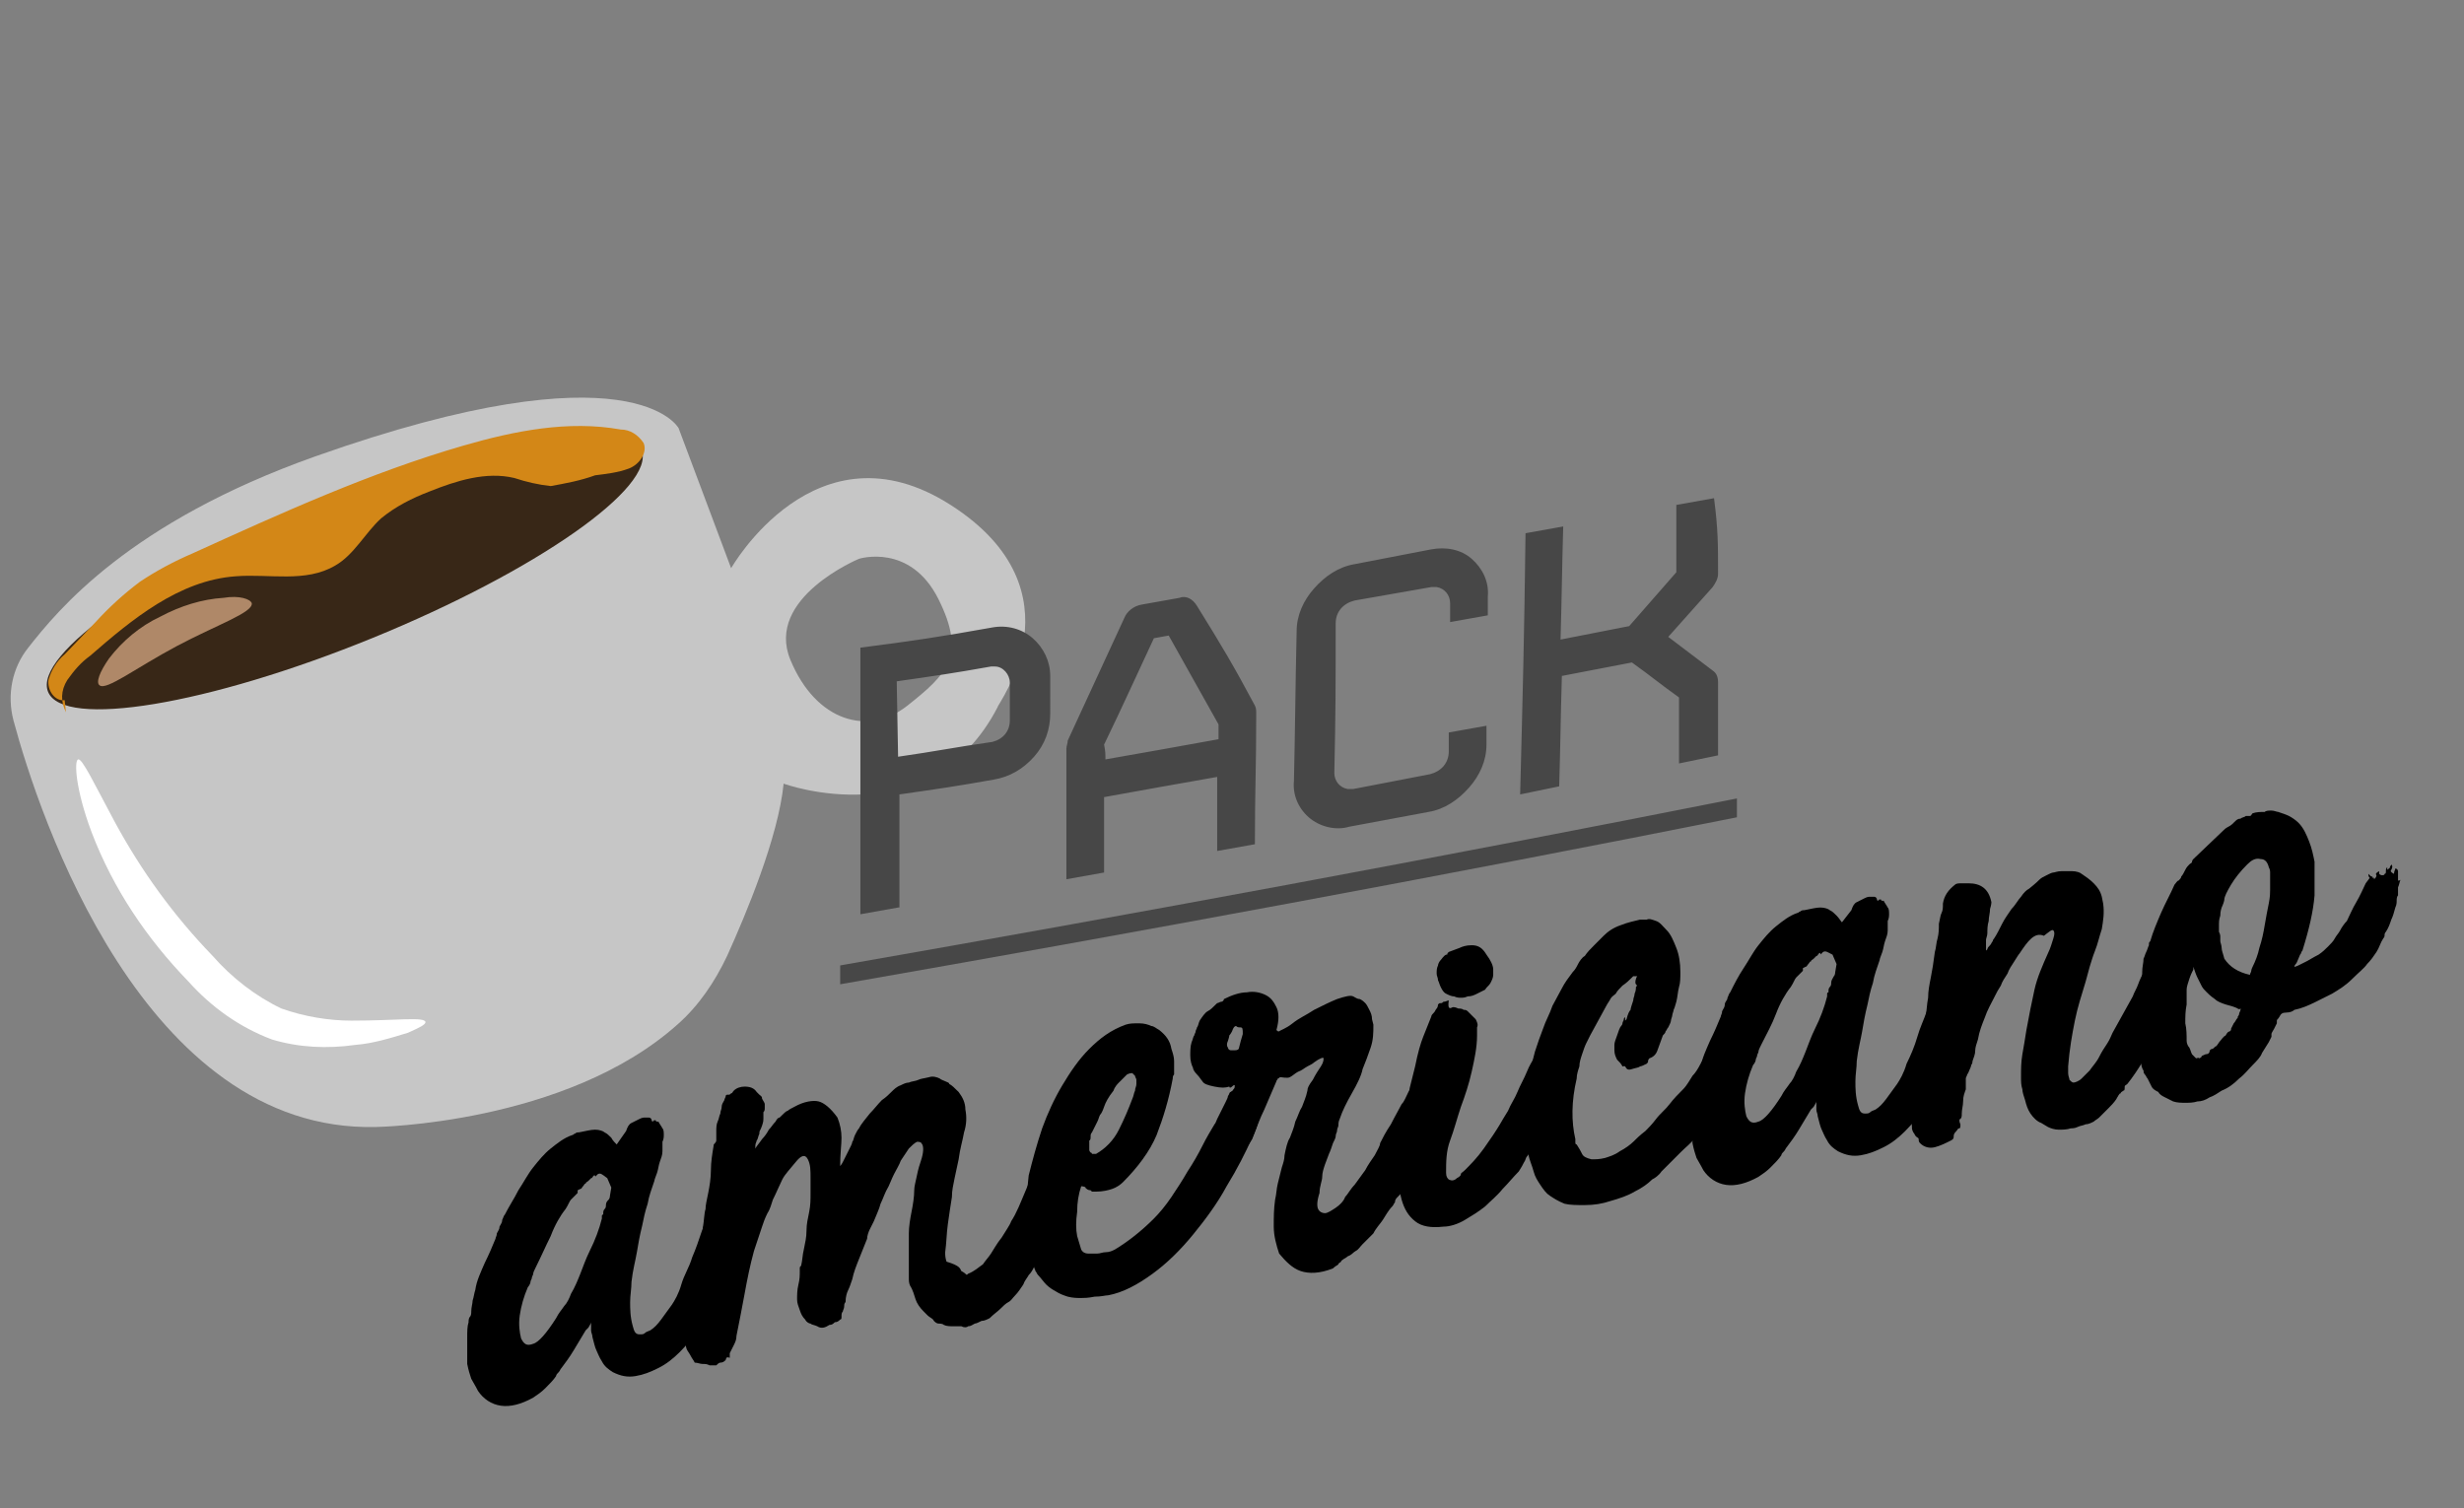 <svg version="1.1" id="americano" xmlns="http://www.w3.org/2000/svg" x="0" y="0" viewBox="0 0 183 112" xml:space="preserve"><rect x="0" y="0" width="183" height="112" fill="#808080" stroke="none"/><style>.st5{fill:#474747}</style><path d="M70.6 37.5c-10-6.4-16.3 4.7-16.3 4.7l-3.9-10.4s-3.3-6.3-27 2.1C9.6 38.8 4.3 45.3 2.1 48.1.9 49.6.5 51.6 1 53.5c1.9 7.1 9.7 30.6 26.9 30.2 0 0 14.1-.2 22.4-7.6 1.6-1.4 2.8-3.2 3.7-5.1 1.4-3.1 3.8-8.8 4.2-12.8 0 0 10.9 4 15.9-5.7-.1-.1 6.5-8.6-3.5-15zm-3.2 14.9c-2.9 2.3-6.8 1.2-8.7-3.4s5.1-7.5 5.1-7.5 3.8-1.2 5.9 3 .6 5.6-2.3 7.9z" fill="#c6c6c6"/><ellipse transform="rotate(-22.192 25.58 42.378)" cx="25.6" cy="42.4" rx="23.8" ry="5.4" fill="#382717"/><path d="M4.9 52.9c-.4-.8-.4-1.6.1-2.4.5-.7 1-1.3 1.7-1.8 3.1-2.7 6.6-5.6 10.8-5.9 2.5-.2 5.2.5 7.4-.8 1.4-.8 2.2-2.4 3.4-3.5 1.1-.9 2.3-1.5 3.6-2 2-.8 4.2-1.5 6.3-1 .9.3 1.8.5 2.7.6 1.1-.2 2.2-.4 3.3-.8.8-.1 1.7-.2 2.5-.5s1.4-1.2 1.1-1.9c-.4-.6-1-1-1.7-1-3.9-.7-7.9.1-11.7 1.2-6.9 2-13.5 5-20.1 8-1.4.6-2.7 1.3-3.9 2.1-1.2.9-2.3 1.9-3.3 3l-2.3 2.4c-.6.5-1 1.2-1.2 1.9-.1.8.5 1.6 1.2 1.5" fill="#d38717"/><path d="M31.6 75.9c0 .2-.4.4-1.3.8-1.3.4-2.6.8-3.9.9-2.1.3-4.2.2-6.2-.4-2.4-.9-4.5-2.4-6.2-4.3-3.1-3.2-5.6-6.9-7.2-11.1-1.2-3.2-1.3-5.3-1-5.4S7 58.2 8.5 61c2 3.7 4.4 7 7.3 10 1.4 1.6 3.2 3 5.1 3.9 1.7.6 3.5.9 5.2.9 3.4 0 5.4-.3 5.5.1z" fill="#fff"/><path d="M18.7 44.8c.1.7-2.6 1.6-5.6 3.2s-5.2 3.3-5.7 2.9c-.3-.2 0-1 .7-2 1-1.3 2.3-2.4 3.8-3.1 1.5-.8 3.1-1.3 4.7-1.4 1.2-.2 2 .1 2.1.4z" fill="#af8868"/><path class="st5" d="M66.7 67.4l-2.8.5V48.1c3.9-.5 5.9-.8 9.8-1.5 1.1-.2 2.2.1 3 .8.8.7 1.3 1.7 1.3 2.8V53c0 1.2-.4 2.3-1.2 3.2-.8.9-1.8 1.5-3 1.7-2.8.5-4.2.7-7 1.1v8.4zm0-11.2c2.8-.4 4.2-.7 7-1.1.8-.2 1.3-.8 1.3-1.6v-2.8c0-.6-.5-1.2-1.1-1.2h-.3c-2.8.5-4.2.7-7 1.1l.1 5.6zM93.2 52.4c.1.2.1.4.1.6 0 3.9-.1 5.8-.1 9.7l-2.8.5v-5.5c-3.4.6-5.1.9-8.4 1.5v5.6l-2.8.5v-9.7c0-.2.1-.4.1-.6l4.2-9.1c.2-.5.7-.9 1.3-1l2.8-.5c.5-.2 1 .1 1.3.6 1.8 2.9 2.7 4.4 4.3 7.4zm-11.1 4c3.4-.6 5.1-.9 8.4-1.5v-1.1l-3.7-6.6-1.1.2c-1.5 3.2-2.2 4.8-3.7 7.9.1.5.1.7.1 1.1zM100.2 61.4c-1 .3-2.2 0-3-.7-.8-.7-1.2-1.7-1.1-2.7.1-4.4.1-6.6.2-11.1 0-1.2.5-2.3 1.3-3.2.8-.9 1.8-1.6 3-1.8l5.7-1.1c1.1-.2 2.2 0 3 .7.8.7 1.3 1.7 1.2 2.8v1.4l-2.8.5v-1.4c0-.6-.4-1.1-1-1.2h-.4l-5.7 1c-.8.2-1.4.8-1.4 1.7 0 4.5 0 6.7-.1 11.1 0 .6.4 1.1 1 1.2h.4l5.7-1.1c.8-.2 1.4-.8 1.4-1.7v-1.4l2.8-.5v1.4c0 1.2-.5 2.3-1.3 3.2-.8.9-1.8 1.6-3 1.8l-5.9 1.1zM127.6 42.6c0 .4-.2.7-.4 1l-3.3 3.7c1.3 1 2 1.5 3.3 2.5.3.2.4.5.4.9v5.4l-2.9.6v-4.9c-1.4-1-2.1-1.6-3.5-2.6l-5.2 1c-.1 3.3-.1 4.9-.2 8.2l-2.9.6c.2-7.8.3-11.4.4-19.4l2.8-.5c-.1 3.4-.1 5.1-.2 8.4l5.1-1 3.5-4v-5l2.8-.5c.3 2.3.3 3.4.3 5.6zM62.4 73.1v-1.4c22.3-3.9 44.4-8 66.6-12.4v1.4c-22.1 4.4-44.3 8.5-66.6 12.4z"/><path d="M46.5 84c.1-.3.2-.5.4-.6l.6-.3c.2-.1.3-.1.4-.1h.3c.1 0 .2.1.2.2s.1.1.1.1c0-.1.1-.1.2-.1 0 .1.1.1.1.1h.1c.1.2.2.3.3.5.1.1.1.3.1.5 0 .1 0 .3-.1.5v.7c0 .3-.1.5-.2.8-.1.3-.1.5-.2.8-.1.3-.2.5-.2.6-.2.6-.4 1.1-.5 1.7-.2.6-.3 1.1-.4 1.6-.2.8-.3 1.4-.4 2-.1.6-.3 1.3-.4 2.2 0 .5-.1 1-.1 1.5s0 1.1.2 1.8c.1.4.2.6.5.6.2 0 .3 0 .4-.1.1-.1.2-.1.4-.2.3-.2.5-.4.8-.8.3-.4.5-.7.8-1.1.2-.3.5-.8.7-1.5s.6-1.3.8-2c.3-.7.5-1.3.7-1.9s.4-1 .5-1.2c0-.1.1-.3.2-.5s.2-.3.3-.4v-.2-.1c.1-.1.1-.2.2-.3 0-.1.1-.2.1-.3 0-.1.1-.2.3-.4.2-.2.3-.3.4-.3h.2c.1 0 .1 0 .1-.1.1-.1.1-.1.1-.2s0-.1.1-.2c0-.1 0-.1.1-.1h.1V87.5c.1 0 .1 0 .1-.1v-.1s.1 0 .1.1l.1.1.1-.1c0 .1 0 0 .1-.1v.1l.1-.1c.1.1.1.2.2.3 0 .1.1.2.2.3v-.2.7s0-.1.1-.1.1-.1.1-.1v.2c0 .2 0 .4-.1.6v.6c-.1.3-.2.7-.4 1.3-.2.6-.5 1.3-.8 1.9s-.5 1.3-.8 1.9c-.3.6-.5 1-.6 1.3-.2.5-.4 1-.6 1.4-.2.5-.5.9-.8 1.3 0 .1 0 .1-.1.1l-.1.1c-.3.5-.7 1-1.2 1.5s-1 .9-1.6 1.2c-.6.3-1.1.5-1.7.6-.6.1-1.1 0-1.7-.3-.3-.2-.6-.4-.8-.8-.2-.3-.3-.6-.4-.8-.1-.2-.2-.6-.3-1 0-.2-.1-.3-.1-.5v-.6c0 .1-.1.2-.2.4l-.2.2-.9 1.5c-.3.5-.6.9-.9 1.3-.1.1-.1.2-.2.3s-.2.2-.2.3c-.2.3-.5.6-.8.9-.3.3-.6.5-.9.7-.9.5-1.7.7-2.4.6-.7-.1-1.3-.5-1.7-1.1-.2-.4-.4-.7-.5-.9-.1-.3-.2-.6-.3-1.1v-.4-.4-1.2c0-.4 0-.8.1-1.1 0-.1 0-.3.1-.4s.1-.3.1-.4c0-.3.1-.6.1-.8.1-.3.1-.5.2-.8.1-.7.4-1.3.7-2 .3-.6.6-1.3.8-1.8 0-.1.1-.2.1-.4.1-.2.2-.3.2-.5.1-.2.2-.3.2-.5.1-.2.1-.3.2-.4.3-.6.7-1.2 1-1.8.4-.6.7-1.2 1.1-1.7.4-.5.8-1 1.3-1.4.5-.4 1-.8 1.6-1 .1 0 .1-.1.2-.1.1-.1.2-.1.3-.1.5-.1.9-.2 1.2-.2.3 0 .6.1.7.2.2.1.3.2.5.4.1.2.3.4.4.5l.7-1zm-2.1 3.2l-.1.1c-.1.1-.1.1-.1 0h-.1c-.1.1-.1.2-.2.2l-.2.2c-.1.1-.2.1-.2.2-.1 0-.1.1-.2.2s-.1.2-.2.2l-.2.1v.2l-.5.5c-.1.1-.2.4-.4.7-.4.5-.8 1.2-1.1 2-.4.8-.7 1.5-1.1 2.3-.1.2-.2.4-.2.5 0 .1-.1.2-.1.3 0 .1-.1.2-.1.3 0 .1-.1.3-.2.4-.3.7-.5 1.4-.6 2.1-.1.7 0 1.3.1 1.7.2.4.4.6.9.4.4-.1 1-.8 1.7-1.9.2-.4.4-.6.6-.9.2-.2.4-.6.5-.9.3-.5.5-1 .7-1.5.2-.5.4-1.1.7-1.7.4-.8.7-1.6.9-2.4v-.2s0-.1.1-.1c0-.2 0-.3.1-.4.1-.1.1-.2.1-.3 0-.2.1-.3.2-.4.1-.1.1-.3.1-.3l.1-.6c-.1-.2-.2-.5-.3-.7-.4-.3-.5-.4-.7-.3zm10.9.1c0-.1.1-.1 0 0 0-.1 0 0 0 0z"/><path d="M71.4 94.4c.2.1.3.2.3.2.1.1.1.1.2 0 .5-.2.8-.5 1.1-.7.2-.3.4-.5.6-.8.2-.3.4-.7.8-1.2.3-.5.6-.9.7-1.2.4-.6.7-1.4 1-2.1s.6-1.5 1-2.1c.1-.3.2-.5.2-.7.1-.2.1-.4.3-.7.1-.2.2-.4.3-.5.2-.1.2-.3.2-.6 0-.1 0-.2.1-.2s.1-.1.2-.1c0-.1.1-.1.1-.2s.1-.2.2-.2c.1-.1.1-.1.2-.1s.1.1.2.3c0-.2 0-.3.1-.4h.1s0 .1.2.1c.1-.1.1-.1.1 0s.1.2.1.4h.2c0 .1.1.1.3.1.2 0 .2.1.3.2 0 .1 0 .1-.1 0s-.1-.1-.1 0 0 .1.1.3.1.2.1.3c.1.3.1.5.1.7 0 .2-.1.4-.2.7.1.4 0 .7-.2 1.1-.2.4-.3.7-.4 1-.1.4-.2.8-.5 1.3-.2.5-.4.9-.6 1.2l-1.3 2.6c-.1.2-.2.4-.3.5-.1.2-.2.3-.3.5-.1.2-.2.4-.4.6-.1.2-.3.4-.4.7-.2.3-.4.6-.6.8-.2.2-.3.4-.5.5-.2.1-.4.3-.6.5-.2.2-.5.4-.8.7-.2.1-.4.2-.6.2-.2.1-.4.2-.5.2-.2.1-.3.2-.5.2-.1.1-.3.1-.5 0h-.6c-.2 0-.5 0-.7-.1-.1-.1-.3-.1-.4-.1-.1 0-.3-.1-.4-.3-.1-.1-.3-.2-.4-.3l-.3-.3c-.3-.3-.5-.6-.6-.9-.1-.3-.2-.7-.4-1-.1-.2-.1-.4-.1-.6v-.6-1.1-1.1-.3-.2c0-.5.1-1.1.2-1.6s.2-1.1.2-1.6c0-.3.1-.6.2-1.1.1-.5.2-.8.3-1.1.2-.6.2-1 .1-1.2-.1-.2-.2-.2-.4-.2-.2.1-.4.3-.6.5l-.6.9c-.1.3-.3.6-.5 1s-.3.7-.4.9c-.3.5-.4.9-.6 1.3-.1.4-.3.8-.5 1.3l-.3.6c-.1.2-.2.5-.2.7l-.6 1.5c-.2.5-.4 1-.5 1.5-.1.3-.2.6-.3.8-.1.2-.2.5-.2.9-.1.1-.1.2-.1.3 0 .2-.1.3-.1.4-.1.1-.1.2-.1.4 0 .1 0 .2-.1.2-.1.1-.2.2-.4.2-.1.1-.2.2-.4.2-.3.2-.6.3-.9.1-.2-.1-.4-.1-.5-.2-.1 0-.3-.1-.4-.3-.2-.2-.3-.4-.4-.7-.1-.3-.2-.5-.2-.8 0-.3 0-.7.1-1.1.1-.4.1-.7.1-1v-.2c0-.1 0-.1.1-.2.1-.4.1-.8.2-1.2.1-.5.2-.9.2-1.4 0-.5.1-.9.2-1.4.1-.5.1-.9.1-1.4v-.3-.2-.2-.4c0-.6 0-1-.2-1.4s-.5-.3-.9.2-.8.9-1 1.3c-.2.4-.4.9-.7 1.5-.1.3-.2.7-.4 1-.2.4-.3.7-.4 1l-.3.9-.3.9c-.3 1.1-.5 2.1-.7 3.2-.2 1.1-.4 2.1-.6 3.1 0 .3-.1.5-.2.7l-.3.6v.3c0 .1 0 0-.2 0 0 0-.1.1-.1.2-.1.1-.2.2-.4.2-.1 0-.2.1-.3.2h-.5c-.2-.1-.3-.1-.5-.1s-.4-.1-.6-.1c-.1-.2-.2-.3-.3-.5-.1-.2-.2-.3-.3-.5-.1-.3-.1-.5-.1-.7v-.7c0-.2 0-.4.1-.6.1-.2.1-.4.2-.6.2-.8.3-1.6.4-2.3.1-.7.2-1.4.3-1.9.1-.3.2-.7.2-1.1 0-.4.1-.7.1-1.1.1-.6.1-1.1.2-1.4 0-.3.1-.7.2-1.2s.2-1.1.2-1.7c0-.6.1-1.2.2-1.8 0-.1 0-.1.1-.2s.1-.2.1-.2v-.3-.4c0-.2 0-.5.1-.7.1-.2.1-.4.2-.6 0-.2.1-.3.1-.5s.1-.3.2-.5c0-.1.1-.2.1-.3s.1-.1.2-.1.1 0 .2-.1c.1 0 .1-.1.2-.2.2-.2.5-.3.8-.3.4 0 .7.1.9.4l.2.2c.1.1.2.1.2.3.1.2.2.3.2.4v.3c0 .1 0 .2-.1.3v.5c0 .1 0 .2-.1.5s-.2.4-.2.5v.1c-.1.2-.1.4-.2.5 0 .1-.1.2-.1.4v.2c.1-.2.3-.4.5-.7.2-.2.4-.5.5-.7.2-.2.3-.4.5-.6.1-.2.2-.3.3-.3.3-.3.5-.5.6-.5.1-.1.3-.2.5-.3.7-.4 1.4-.5 1.8-.4s.9.5 1.4 1.2c.2.5.3 1 .3 1.5s-.1 1.2-.1 2.1c0 0 .1-.1.2-.3l.3-.6.3-.6c.1-.2.1-.3.1-.3.1-.1.1-.3.2-.5s.2-.4.3-.5c.2-.4.5-.7.8-1.1.3-.3.6-.7.9-1 .3-.2.5-.4.7-.6.2-.2.4-.4.7-.5.2-.1.4-.2.6-.2.2-.1.5-.1.7-.2.2-.1.4-.1.8-.2.3-.1.6 0 .8.1.1.1.2.1.4.2s.3.1.3.2c.2.1.4.3.7.6.3.4.5.8.5 1.3.1.5.1 1.1-.1 1.7-.1.6-.3 1.2-.4 2-.1.5-.2.9-.3 1.4s-.2.9-.2 1.4c-.1.6-.2 1.3-.3 2-.1.7-.1 1.4-.2 2.1 0 .2 0 .4.1.7 1 .3 1 .5 1.1.7z"/><path d="M80.3 88.1c-.2.6-.3 1.2-.3 1.9-.1.7-.1 1.3 0 1.8.1.3.2.7.3 1 .1.2.3.3.5.3h.7c.2 0 .4-.1.6-.1.3 0 .5-.1.7-.2 1-.6 2-1.4 2.9-2.3.4-.4.9-1 1.3-1.6.4-.6.8-1.2 1.2-1.9.4-.6.8-1.3 1.1-1.9.3-.6.6-1.1.9-1.6.1-.1.1-.2.2-.4l.3-.6.3-.6c.1-.2.2-.4.2-.5.1-.1.1-.3.2-.3.1-.1.2-.1.3-.1v-.1-.2c0-.1 0-.1.1-.2h.4s.1 0 .1.1c0-.1.1-.1.3-.2.2-.1.3 0 .4.2l.1.1.1.1s.1.1.1.2v.2h.2l-.2 1.8h.1c.1 0 .1 0 .1.1-.1.5-.3 1-.5 1.4-.5 1.1-1.1 2.3-1.9 3.6-.7 1.3-1.6 2.5-2.5 3.6-.9 1.1-1.9 2.1-3 2.9-1.1.8-2.2 1.4-3.3 1.6-.2 0-.5.1-1 .1-.5.1-.8.1-1 .1-.3 0-.6 0-1-.1-.3-.1-.6-.2-.9-.4-.2-.1-.5-.3-.7-.5-.2-.2-.4-.5-.6-.7-.1-.1-.1-.2-.2-.3 0-.1-.1-.2-.1-.3-.2-.3-.3-.6-.4-.9-.1-.3-.1-.6-.2-1v-.7-.6-.6-.5-.5l.2-2c.3-1.2.6-2.3 1-3.5.4-1.1.9-2.2 1.5-3.2s1.2-1.9 2-2.7c.8-.8 1.6-1.4 2.7-1.8.3-.1.6-.1 1-.1s.7.1.9.2c.2 0 .4.2.6.3.5.4.8.8.9 1.4.1.3.2.6.2.9v1c-.1.1-.1.2-.1.3-.3 1.6-.7 2.9-1.2 4.2-.5 1.2-1.4 2.4-2.5 3.5-.2.2-.5.4-.8.5-.3.1-.7.2-1.2.2h-.1-.2l-.1-.1c-.2 0-.3-.1-.4-.2.1 0-.1-.1-.3-.1zm.6-2.7c0 .1.1.2.1.2s.1 0 .1.1H81.4c.7-.4 1.3-1 1.7-1.8.4-.8.7-1.5 1-2.3.1-.2.1-.4.2-.6 0-.2.1-.3.1-.5v-.3c0-.1-.1-.2-.1-.3l-.2-.2c-.1 0-.2 0-.4.1l-.6.6c-.1.1-.3.3-.4.6-.4.5-.6.9-.7 1.2-.1.3-.2.5-.3.6-.1.2-.1.3-.2.5l-.4.8c-.1.1-.1.2-.1.3 0 .1 0 .3-.1.3v.4c0-.1 0 0 0 0v.3zm11.7-4.6z"/><path d="M105.7 79.8h.8c.1-.1.2-.1.3 0 0 .1.1.1.2.1.1.2.1.3.1.4 0 .1.1.1.2.2.1 0 .1.1 0 .2s-.1.1 0 .2c.1.2.1.3.1.4v.3c-.1.2-.1.5-.2.7 0 .2-.1.4-.2.7l-.3.6c-.1.2-.2.4-.3.7 0 .1-.1.3-.2.5s-.2.5-.4.7c-.1.3-.3.5-.4.7s-.2.4-.2.5c-.1.3-.3.5-.4.7-.1.2-.2.3-.3.5s-.2.3-.3.5c-.1.2-.2.3-.4.5-.1.1-.2.2-.2.4-.1.1-.1.2-.2.3-.3.3-.5.7-.7 1-.2.3-.5.6-.7 1l-.4.4-.4.4c-.2.2-.3.4-.5.5-.2.1-.3.3-.6.4-.1.1-.3.2-.3.2-.1.1-.2.1-.2.2-.1.1-.2.1-.2.2-.1.1-.2.1-.4.3-1 .4-1.8.4-2.4.2-.6-.2-1.1-.7-1.6-1.3-.2-.6-.4-1.3-.4-2s0-1.3.1-2c.1-.4.1-.8.2-1.2l.3-1.2c.1-.3.2-.6.2-.9.1-.5.2-1 .4-1.3.1-.3.3-.7.4-1.2.2-.4.3-.8.5-1.1.1-.3.3-.7.4-1.2 0-.2.1-.4.4-.8.2-.4.4-.7.6-1 .2-.3.2-.5.2-.6s-.3 0-.7.3c-.1.1-.3.2-.5.3-.2.1-.4.3-.7.4-.2.1-.4.3-.6.4s-.6 0-.7 0c-.1 0-.1.1-.2.1 0 .1-.1.1-.1.2l-.9 2.1c-.3.6-.6 1.4-.9 2.2-.2.3-.3.5-.5.7-.2.2-.4.3-.7.3h-.5c-.1 0-.2-.1-.3-.2l-.3-.3c-.1 0-.1 0-.1-.1v-.1-.1-.1-.2c-.1-.1-.1-.2 0-.3 0-.1.1-.1.1-.2.1-.1 0-.2 0-.3 0 0 .1-.1.1-.3.1-.2.1-.3.2-.5s.1-.4.2-.6c.1-.2.1-.3.1-.4.1-.3.2-.5.2-.7s.1-.3.2-.4c0-.1.1-.2 0-.2s-.1 0-.2.1-.2.1-.2 0c-.3.1-.6.1-1.1 0-.5-.1-.8-.2-.9-.4-.1-.1-.2-.3-.4-.5s-.3-.4-.3-.5c-.1-.2-.2-.5-.2-.9 0-.3 0-.7.1-1 .1-.2.1-.4.2-.5 0-.1.1-.2.1-.3s.1-.2.1-.3c.1-.1.1-.3.2-.5.2-.3.4-.6.6-.7.2-.1.4-.3.7-.6.1 0 .2-.1.3-.1.1 0 .2-.1.2-.2.6-.3 1.2-.5 1.7-.5.5-.1 1 0 1.4.2s.6.5.8.9c.2.4.2 1 0 1.7.1.1.1.1.2.1.1-.1.5-.2 1-.6s1-.6 1.6-1c.6-.3 1.2-.6 1.7-.8.6-.2 1-.3 1.2-.2.2.1.3.2.5.2.2.1.3.2.4.3.1.1.2.3.3.5.1.2.2.4.2.7l.1.4c0 .6 0 1.1-.2 1.7-.2.6-.4 1.1-.6 1.6-.1.5-.4 1.1-.8 1.8s-.7 1.3-.9 1.9c-.1.2-.1.4-.1.5 0 .1-.1.2-.1.4 0 .1-.1.2-.1.4 0 .1-.1.3-.2.5-.1.3-.2.6-.3.8-.1.3-.2.5-.3.8-.1.3-.2.6-.2.9s-.2.7-.2 1.2c-.2.6-.2 1-.1 1.2.1.2.3.3.5.3s.5-.2.8-.4c.3-.2.6-.5.7-.8.2-.2.4-.6.7-.9.3-.4.5-.7.8-1.1.2-.4.5-.8.7-1.1.2-.4.4-.7.4-.9.2-.4.4-.8.8-1.4.3-.6.6-1.1.8-1.5.2-.2.3-.5.5-.9s.4-.7.5-.9c.1-.2.1-.3.2-.3.2 0 .3-.1.4-.1zm-13.6-3.5c-.1 0-.2 0-.3-.1-.1 0-.2.1-.3.4-.1.2-.2.3-.2.3s0 .1-.1.4c-.1.2-.1.4 0 .5 0 .1.1.2.2.2h.3c.1 0 .2 0 .3-.1.1-.4.2-.8.3-1.1 0-.4 0-.5-.2-.5z"/><path d="M107.9 74.8c.1 0 .2 0 .4.1.1 0 .3 0 .4.1.1 0 .2 0 .3.1l.3.3.3.3c.1.2.2.4.1.6v.6c0 .9-.2 1.8-.4 2.7-.2.9-.5 1.8-.8 2.6-.3.9-.5 1.7-.8 2.5s-.3 1.6-.3 2.4c0 .3.1.4.2.5.2.1.4.1.6-.1.2-.1.3-.2.3-.3 0-.1.1-.1.3-.3.4-.4.9-.9 1.4-1.6.5-.7.9-1.3 1.2-1.8.1-.2.3-.5.6-1 .2-.5.5-.9.7-1.4.2-.5.5-1 .7-1.5.2-.5.4-.8.6-1.1 0-.1.1-.3.1-.4.1-.1.1-.3.2-.5.2-.1.2-.2.2-.3-.1-.1 0-.2 0-.3h.1c.1-.1.1-.1 0-.1h-.1l.2-.2c0-.1.1-.2.3-.4.1-.2.2-.3.3-.3.1 0 .2-.1.3 0l.2.2c.1-.1.1-.1.2 0s.2.1.4.1c0-.2.1-.3.2-.4 0 .1 0 .1.1.1v.6c0 .1.1.2.1.3.1-.1.2-.1.1-.2 0 0 0-.1.2-.2v.4c.1.1.1.2.1.2s0 .1.1.1c0 .2 0 .3-.1.5 0 .2 0 .3-.1.4 0 .2-.1.4-.2.7-.1.3-.2.7-.4 1-.1.4-.3.7-.4 1-.1.3-.2.6-.3.7-.1.1-.2.3-.3.6-.1.3-.3.5-.4.8-.1.3-.3.6-.4.9-.1.3-.3.5-.4.7-.3.4-.5.7-.6.9s-.2.4-.3.5c-.1.1-.1.3-.2.4-.1.2-.2.4-.4.7-.4.4-.8.9-1.2 1.3-.4.5-.9.9-1.3 1.3-.5.4-1 .7-1.5 1-.5.3-1.1.5-1.6.5-.9.1-1.6 0-2.1-.4s-.8-.9-1-1.6c-.2-.7-.3-1.4-.2-2.1 0-.8.1-1.4.1-2 0-.3.1-.5.1-.6 0-.1 0-.2.1-.2 0 0 0-.1.1-.2 0-.1.1-.2.1-.5 0-.2.1-.4 0-.6 0-.2 0-.4.1-.6.1-.2.1-.3.1-.4v-.2-.3c0-.1.1-.3.1-.6l.4-1.6c.2-1 .4-1.7.6-2.2l.6-1.5c0-.1.1-.2.2-.3.1-.1.1-.2.2-.3 0 0 .1-.1.1-.3.1-.1.1-.1.2-.1s.1 0 .2-.1c.2 0 .3-.1.4-.1-.1.7.1.6.3.5zm1.1-.8c-.2.1-.4.1-.5.1-.1 0-.3 0-.5-.1-.2 0-.4-.1-.6-.2-.2-.1-.3-.3-.4-.5-.1-.2-.1-.3-.2-.5 0-.2-.1-.3-.1-.5s0-.4.1-.6c0-.1.1-.3.2-.4.1-.1.2-.3.4-.4.1 0 .1 0 .1-.1l.1-.1c.3-.1.5-.2.8-.3.2-.1.5-.2.9-.2.5 0 .8.2 1.1.7.3.4.5.8.5 1.1v.4c0 .2-.1.4-.2.6-.1.2-.3.3-.4.5l-.6.3c-.2.1-.4.2-.7.2z"/><path d="M121.6 72.5h-.3l-.1.1c-.2.2-.4.4-.7.6-.2.2-.4.4-.5.6-.1.1-.3.2-.4.4-.1.2-.2.3-.3.5l-1.2 2.2-.3.6c-.1.2-.2.5-.3.8-.1.3-.2.6-.2.9-.1.3-.2.6-.2.9-.4 1.7-.4 3.2-.1 4.5v.2c0 .1 0 .2.1.2.2.3.3.5.4.7.1.2.3.3.7.4.3 0 .6 0 1-.1.3-.1.7-.2 1.1-.5.4-.2.8-.5 1-.7.2-.2.5-.5.9-.8.2-.2.5-.5.8-.9.3-.4.7-.7 1-1.1.3-.4.7-.8 1-1.1s.5-.7.7-1c.2-.2.4-.5.6-.9.2-.4.5-.8.7-1.1.3-.4.5-.8.7-1.1s.4-.7.5-.9c.1-.1.1-.3.2-.5s.1-.3.2-.4c.2-.3.3-.5.4-.6.1-.1.2-.3.2-.5 0-.1.1-.2.1-.2 0-.1.1-.1.2-.2 0 0 .1.1.1.2l-.1.1v.2c.1 0 .1 0 .2-.1 0-.1.1-.1.1-.1.1.1.1.1.2 0l.1-.1.1-.2c0 .1.1.3.1.4 0 .1.1.3 0 .4v.1c0 .1.1 0 .1 0 0 .1.1.2.1.3h.2c0 .1 0 .2.1.3v.4c-.1.3-.2.7-.2 1 0 .1 0 .3.1.4v.3c-.3.6-.7 1.3-1.1 2.2-.4.9-.9 1.7-1.4 2.4l-.3.3-.3.3c-.2.3-.4.7-.7 1.1-.3.4-.6.8-1 1.1-.3.4-.7.7-1 1l-.8.8-.7.7c-.2.3-.5.5-.7.6-.3.3-.7.6-1.3.9-.5.3-1.1.5-1.8.7-.6.2-1.2.3-1.9.3-.6 0-1.1 0-1.5-.1-.5-.2-.8-.4-1.1-.6-.3-.2-.5-.5-.7-.8-.2-.3-.4-.6-.5-1-.1-.4-.3-.8-.4-1.3-.1-.9-.2-1.8-.3-2.6s0-1.8.2-2.8c.1-.4.2-.8.3-1.1.1-.3.2-.7.3-1.1.2-.6.4-1.2.6-1.7.2-.6.5-1.1.7-1.7.2-.4.5-.9.7-1.3.2-.4.5-.8.8-1.2.2-.2.3-.4.4-.6.1-.2.3-.5.5-.6.2-.3.4-.5.7-.8l.7-.7c.3-.3.7-.6 1.3-.8.5-.2 1-.3 1.4-.4h.5c.2-.1.4 0 .7.1.3.1.5.4.8.7.3.3.5.8.7 1.3.2.5.3 1.1.3 1.8 0 .4 0 .8-.1 1.1-.1.4-.1.7-.2 1.1-.1.3-.1.4-.2.6 0 .1-.1.3-.1.4 0 .1-.1.3-.1.4 0 .1-.1.3-.2.5-.1.1-.1.2-.2.3 0 .1-.1.2-.2.3l-.4 1.1c-.1.3-.3.5-.6.6 0 0-.1.1-.1.2s0 .1-.1.2c-.2.1-.4.2-.5.2-.1.1-.3.1-.6.2s-.4 0-.5-.2c-.1 0-.1-.1-.1 0h-.1c-.1-.2-.2-.3-.4-.5-.1-.2-.2-.4-.2-.7v-.2-.2c0-.2.1-.4.2-.7.1-.3.2-.6.3-.7 0 0 .1-.1.1-.2s.1-.2.1-.3.1-.2.1-.1v.2l.1-.1c.1-.4.2-.6.3-.7 0-.1.1-.4.2-.7 0-.2.1-.3.1-.5.1-.2.1-.4.1-.5.1-.1.1-.1 0-.2s0-.5.1-.6z"/><path d="M137.5 67.6c.1-.3.2-.5.4-.6l.6-.3c.2-.1.3-.1.4-.1h.3c.1 0 .2.1.2.2s.1.1.1.1c0-.1.1-.1.2-.1 0 .1.1.1.1.1h.1c.1.2.2.3.3.5.1.1.1.3.1.5 0 .1 0 .3-.1.5v.7c0 .3-.1.5-.2.8-.1.3-.1.5-.2.8-.1.3-.2.5-.2.6-.2.6-.4 1.1-.5 1.7-.2.6-.3 1.1-.4 1.6-.2.8-.3 1.4-.4 2s-.3 1.3-.4 2.2c0 .5-.1 1-.1 1.5s0 1.1.2 1.8c.1.4.2.6.5.6.2 0 .3 0 .4-.1.1-.1.2-.1.4-.2.3-.2.5-.4.8-.8s.5-.7.8-1.1c.2-.3.5-.8.7-1.5.3-.6.6-1.3.8-2s.5-1.3.7-1.9c.2-.6.4-1 .5-1.2 0-.1.1-.3.2-.5s.2-.3.3-.4v-.2-.1c.1-.1.1-.2.2-.3 0-.1.1-.2.1-.3 0-.1.1-.2.3-.4.2-.2.3-.3.4-.3h.2c.1 0 .1 0 .1-.1.1-.1.1-.1.1-.2s0-.1.1-.2c0-.1 0-.1.1-.1h.1V71.1c.1 0 .1 0 .1-.1v-.1s.1 0 .1.1l.1.1.1-.1.1-.1v.1l.1-.1c.1.1.1.2.2.3 0 .1.1.2.2.3v-.2.7s0-.1.1-.1l.1-.1v.2c0 .2 0 .4-.1.6v.6c-.1.3-.2.7-.4 1.3-.2.6-.5 1.3-.8 1.9-.3.7-.5 1.3-.8 1.9-.3.6-.5 1-.6 1.3-.2.5-.4 1-.6 1.4-.2.5-.5.9-.8 1.3 0 .1 0 .1-.1.1l-.1.1c-.3.5-.7 1-1.2 1.5s-1 .9-1.6 1.2c-.6.3-1.1.5-1.7.6-.6.1-1.1 0-1.7-.3-.3-.2-.6-.4-.8-.8-.2-.3-.3-.6-.4-.8s-.2-.6-.3-1c0-.2-.1-.3-.1-.5v-.6c0 .1-.1.2-.2.4l-.2.2-.9 1.5c-.3.5-.6.9-.9 1.3-.1.1-.1.2-.2.3-.1.1-.2.2-.2.3-.2.3-.5.6-.8.9-.3.3-.6.5-.9.7-.9.5-1.7.7-2.4.6-.7-.1-1.3-.5-1.7-1.1-.2-.4-.4-.7-.5-.9-.1-.3-.2-.6-.3-1.1v-.4-.4-1.2c-.1-.4 0-.8.1-1.2 0-.1 0-.3.1-.4.1-.1.1-.3.1-.4 0-.3.1-.6.1-.8.1-.3.1-.5.2-.8.1-.7.4-1.3.7-2 .3-.6.6-1.3.8-1.8 0-.1.1-.2.1-.4.1-.2.2-.3.2-.5s.2-.3.2-.5c.1-.2.1-.3.2-.4.3-.6.6-1.2 1-1.8.4-.6.7-1.2 1.1-1.7.4-.5.8-1 1.3-1.4.5-.4 1-.8 1.6-1 .1 0 .1-.1.2-.1.1-.1.2-.1.3-.1.5-.1.9-.2 1.2-.2.3 0 .6.1.7.2.2.1.3.2.5.4s.3.4.4.5l.7-.9zm-2.1 3.1s0 .1 0 0l-.1.1c-.1.1-.1.1-.1 0s0 0-.1 0c-.1.1-.1.2-.2.2l-.2.2c-.1.1-.2.1-.2.2-.1 0-.1.1-.2.2s-.1.2-.2.2l-.2.1v.2l-.5.5c-.1.1-.2.4-.4.7-.4.5-.8 1.2-1.1 2s-.7 1.5-1.1 2.3c-.1.2-.2.4-.2.5 0 .1-.1.2-.1.3 0 .1-.1.2-.1.3 0 .1-.1.3-.2.4-.3.7-.5 1.4-.6 2.1-.1.7 0 1.3.1 1.7.2.4.4.6.9.4.4-.1 1-.8 1.7-1.9.2-.4.4-.6.6-.9.2-.2.4-.6.5-.9.3-.5.5-1 .7-1.5.2-.5.4-1.1.7-1.7.4-.8.7-1.6.9-2.4v-.2s0-.1.1-.1c0-.2 0-.3.1-.4.1-.1.1-.2.1-.3 0-.2.1-.3.2-.5.1-.1.1-.3.1-.3l.1-.6c-.1-.2-.2-.5-.3-.7-.4-.2-.5-.3-.7-.2zm11 .1c0-.1 0-.1 0 0z"/><path d="M150 70.8c-.1.1-.2.3-.4.6s-.4.6-.5.9c-.2.3-.4.6-.5.9-.2.3-.3.5-.4.7-.3.6-.6 1.1-.8 1.7-.2.5-.4 1-.5 1.6-.1.3-.2.6-.2.8 0 .3-.1.5-.2.8 0 .2-.1.3-.1.3s0 .1-.1.3c-.1.2-.1.3-.2.4 0 .1-.1.2-.1.3v.8c-.1.3-.2.5-.2.9 0 .3-.1.6-.1.9 0 .2 0 .3-.1.4-.1 0-.1.2 0 .4 0 .2 0 .3-.1.3s-.1.1-.2.2c-.2.2-.2.3-.2.4 0 .1 0 .2-.2.3-.4.2-.8.4-1.2.5-.4.1-.8 0-1.1-.3-.1-.1-.1-.2-.1-.3s-.1-.1-.2-.2-.1-.2-.2-.3c-.1-.2-.1-.3-.1-.3 0-.2 0-.3-.1-.5v-.2c0-.1.1-.2.1-.3 0-.3 0-.6.1-.9 0-.3.1-.6.1-.9l.5-3.5c.1-.8.2-1.4.3-1.9.1-.5.1-1 .2-1.5 0-.5.1-1 .2-1.5s.2-1.1.3-1.9c.1-.3.1-.7.2-1 .1-.4.1-.7.1-1.1.1-.4.1-.6.2-.8.1-.2.1-.4.1-.7.1-.6.4-1 .9-1.4.1-.1.3-.1.5-.1h.5c.9 0 1.5.4 1.7 1.4 0 0 0 .2-.1.5 0 .3-.1.6-.1.9-.1.3-.1.7-.1.9s-.1.4-.1.5V70.6l.1-.1c0-.1.1-.2.2-.3.1-.1.1-.2.2-.3 0-.1.1-.2.1-.2.2-.3.4-.7.6-1.1s.5-.8.7-1.1c.3-.3.5-.7.7-.9.2-.3.4-.5.6-.6.5-.4.7-.6.8-.7.1-.1.3-.2.5-.3.2-.1.4-.2.5-.2.1 0 .3-.1.6-.1h.8c.3 0 .6.1.7.2.3.2.6.4.9.7.3.3.5.6.6 1l.1.5c.1.7 0 1.3-.1 1.9-.2.6-.3 1.1-.5 1.6s-.3.9-.4 1.2c-.1.4-.2.7-.3 1.1-.3 1-.6 1.9-.8 2.9-.2 1-.4 2.1-.5 3.4v.5c0 .2.1.4.1.5.1.1.2.2.3.2.1 0 .4-.1.6-.3l.6-.6c.2-.3.5-.6.7-1 .2-.4.4-.7.6-1 .2-.3.3-.6.4-.8l1.5-2.7c.1-.3.3-.6.4-.9s.3-.7.5-1.1c.2-.4.3-.8.5-1.1.2-.4.3-.7.4-1 .1-.3.2-.5.3-.6.1-.1.3-.2.5-.4v.3c0 .1-.1.2-.1.3l.1-.1h.1c.1 0 .1 0 .1-.1s0-.1.1-.2c0-.1.1-.1.1-.2s.1-.1.2-.2c.1 0 .1.1.1.2v.2h.3c.1 0 .1 0 .3-.1.1.1.1.2.2.2 0 0 .1 0 .2.1v.2s.1.1.1.2c.1.1.1.2 0 .3-.1.1-.2.2-.3.2 0 .1 0 .2.1.2 0 .1.1.1.1.2.1 0 .1.1.1.2v.2c0 .2-.1.4-.3.7-.1.3-.3.6-.4.9-.1.3-.3.6-.4.9-.1.3-.2.5-.3.7 0 .1-.1.2-.1.3 0 .1-.1.1-.1.2-.2.5-.4.9-.6 1.3l-.6 1.2c-.3.6-.6 1.1-.9 1.7-.3.5-.7 1.1-1.1 1.6-.1.1-.2.1-.2.2 0 .2 0 .3-.1.3-.1.1-.2.1-.2.2-.1 0-.1.1-.2.2 0 .1-.1.1-.1.2-.2.3-.4.5-.6.7l-.7.7c-.1.1-.3.2-.4.3-.2.1-.4.2-.6.2-.2.1-.4.1-.6.2-.2.1-.4.1-.5.1-.3.1-.6.1-.9.1-.3 0-.6-.1-.8-.2l-.5-.3c-.3-.1-.6-.4-.8-.7-.2-.3-.3-.6-.4-1-.1-.3-.2-.6-.2-.8-.1-.3-.1-.6-.1-.9 0-.6 0-1.1.1-1.7.1-.6.2-1.1.3-1.8.2-1.1.4-2.1.6-3 .2-.9.6-1.8 1-2.7.2-.4.3-.8.4-1.1.1-.3.1-.5 0-.6-.1-.1-.3.1-.7.4-.7-.3-1.2.4-1.8 1.3z"/><path d="M165.1 61.7c.1-.1.2-.2.4-.3.2-.1.3-.2.5-.4.1-.1.2-.2.4-.2.1-.1.3-.1.4-.2h.3c.1 0 .1-.1.2-.2.3-.1.6-.1.9-.1.1-.1.3-.1.5-.1s.4.1.5.1c.3.1.6.2.8.3.2.1.5.3.7.5.4.4.6.9.8 1.4.2.5.3 1 .4 1.5v2.5c-.1 1.2-.4 2.5-.9 4.1 0 0-.1.1-.1.2-.1.1-.1.2-.2.4s-.1.3-.2.4c-.1.1-.1.2-.1.2s.1 0 .3-.1l.6-.3c.2-.1.5-.3.9-.5.3-.2.5-.4.7-.6s.4-.4.5-.6c.1-.2.3-.4.4-.6.1-.2.3-.5.5-.7.2-.4.4-.9.7-1.4.3-.5.5-1 .7-1.4l.3-.4c-.1-.1-.1-.2-.1-.3l.1.1c.1.1.1.1.2.1 0 .1 0 .1.1.1s0 0 0 .1c.2-.1.2-.3.2-.3-.1-.1 0-.2.2-.3v.2s.1.1.2.1.2 0 .2-.1c.1 0 .1-.1.1-.2s0-.2.1-.3v.2c.1-.1.2-.1.2-.2s.1-.1.1-.2c.1.1.1.2 0 .4-.1.1 0 .2.2.3 0-.2.1-.3.1-.4.1 0 .2.1.2.2v.7c.2 0 .2-.1.2-.1-.1.2-.1.4-.2.6v.6c-.1.1-.1.3-.1.4 0 .1 0 .3-.1.5-.1.4-.2.7-.3.9-.1.3-.2.6-.4.9-.1.1-.1.2-.1.3 0 .1-.1.2-.1.2-.2.3-.3.7-.5 1-.2.3-.4.6-.7.9-.2.3-.6.6-1.1 1.1-.5.5-1 .8-1.5 1.1l-1.2.6c-.6.3-1.1.5-1.6.6-.1.1-.3.2-.6.2s-.4.1-.5.3c-.1.2-.2.2-.2.3v.2l-.2.4c-.1.2-.2.3-.2.4v.2l-.2.4c-.2.3-.3.5-.5.8-.1.3-.4.6-.7.9-.3.3-.6.7-1 1-.4.4-.8.7-1.3.9-.3.2-.6.4-.9.5-.3.2-.6.3-.9.3-.3.1-.6.1-.9.1-.3 0-.6 0-.9-.1l-.6-.3c-.2-.1-.4-.2-.5-.4-.2-.1-.4-.2-.5-.4l-.3-.6c-.1-.1-.1-.2-.2-.3-.1-.1-.1-.2-.1-.3-.1-.1-.2-.4-.2-.8-.2-.9-.3-1.8-.3-2.7s.1-1.8.3-2.8c.1-.3.1-.6.1-1s.1-.7.1-1c.1-.2.1-.3.2-.5s.1-.3.2-.5c0-.2 0-.2.1-.3.2-.7.5-1.4.8-2.1.3-.7.7-1.4 1-2.1.1-.1.2-.3.3-.3.1-.1.2-.2.2-.3.1-.1.2-.3.3-.5.1-.2.2-.3.3-.4.1-.1.2-.1.2-.2s.1-.2.1-.2l2.2-2.1zm1.1 13.2c-.2-.1-.5-.2-.9-.3-.3-.1-.6-.2-.8-.4-.3-.2-.5-.4-.6-.5-.2-.2-.3-.3-.4-.5l-.3-.6c-.1-.2-.2-.5-.3-.8v.2c-.1.2-.2.4-.3.7-.1.3-.2.6-.2.8v1.1c-.1.5-.1.9-.1 1.4.1.4.1.9.1 1.3 0 .2.1.4.2.5.1.2.1.3.2.5l.3.3c.1 0 .2-.1.2 0 0 0 .1 0 .2-.1 0-.1.1-.1.3-.2.2 0 .3-.1.3-.2s.1-.2.2-.2.2-.2.3-.2c.1-.1.2-.3.3-.4.1-.1.2-.3.4-.4.1-.2.2-.3.3-.3l.1-.1v-.1l.2-.4c.1-.1.2-.3.2-.3.1-.1.1-.1.1-.2 0 0 .1-.1.1-.2s.1-.2.1-.3c0-.1.1-.1.1-.1s-.3.1-.3 0zm.9-2.5c0-.1.1-.2.1-.3s.1-.3.1-.3c.2-.4.4-.9.5-1.4.2-.6.3-1.1.4-1.7.1-.6.2-1.1.3-1.6.1-.5.1-.8.1-1v-.6-.4-.3c0-.1 0-.2-.1-.4-.1-.4-.3-.6-.6-.6-.4-.1-.7.1-1 .4-.5.5-.9 1-1.2 1.5-.3.5-.5.9-.5 1.1 0 .1-.1.4-.2.6-.1.3-.1.5-.1.6-.1.3-.1.5-.1.6v.6c.1.2.1.3.1.4v.3c0 .1.1.3.1.5s.1.4.2.8c.4.6 1 1 1.9 1.2z"/></svg>
